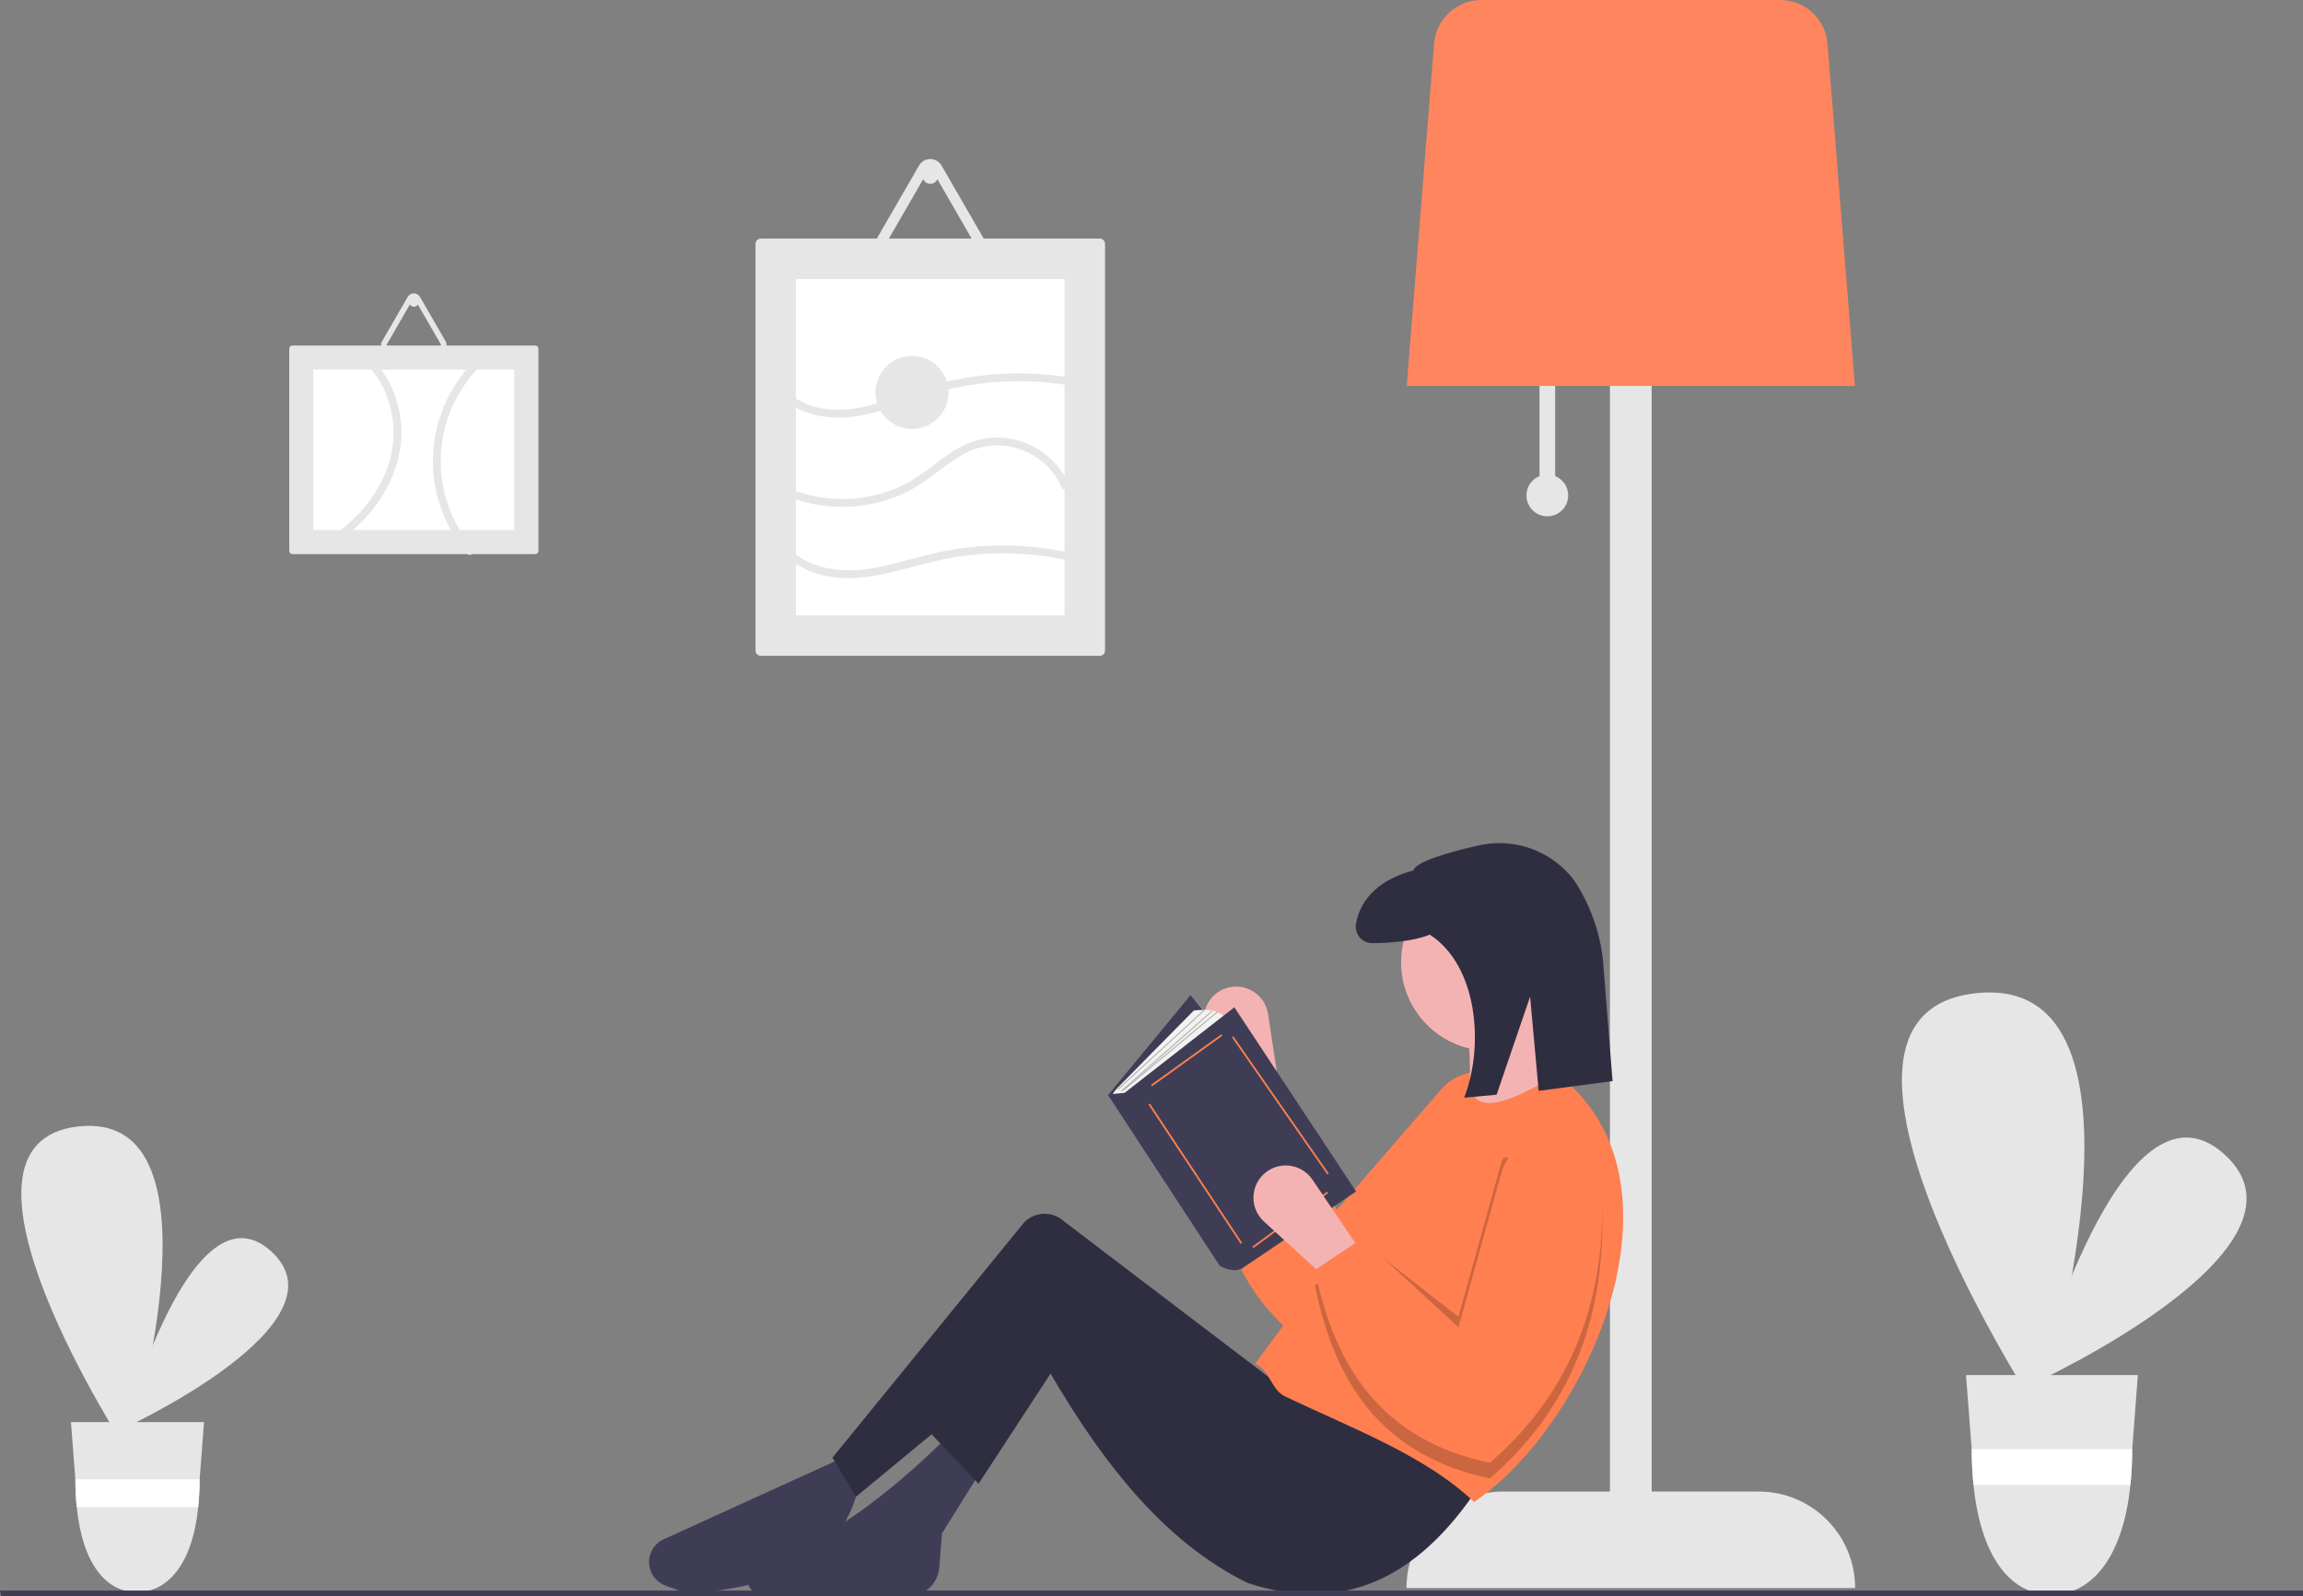 <?xml version="1.0" encoding="utf-8"?>
<!-- Generator: Adobe Illustrator 17.0.0, SVG Export Plug-In . SVG Version: 6.00 Build 0)  -->
<!DOCTYPE svg PUBLIC "-//W3C//DTD SVG 1.1//EN" "http://www.w3.org/Graphics/SVG/1.1/DTD/svg11.dtd">
<svg version="1.1" id="a90b5256-b423-42d1-825d-5fdc0dc55c5f"
	 xmlns="http://www.w3.org/2000/svg" xmlns:xlink="http://www.w3.org/1999/xlink" x="0px" y="0px" width="882.951px"
	 height="612.148px" viewBox="0 0 882.951 612.148" enable-background="new 0 0 882.951 612.148" xml:space="preserve">
<rect x="0" y="0" width="882.951" height="612.148" fill="#808080" stroke="none"/>
<path fill="#E6E6E6" d="M780.055,530.318c0,0,112.306-51.7,72.853-87.552S780.055,530.318,780.055,530.318z"/>
<path fill="#E6E6E6" d="M782.01,542.382c0,0,51.62-169.607-24.392-161.495S782.01,542.382,782.01,542.382z"/>
<path fill="#E6E6E6" d="M819.646,527.34l-2.167,28.372l-0.034,0.49c0.002,4.43-0.222,8.858-0.671,13.266
	c-2.94,28.939-15.579,42.128-30.349,42.128c-14.77,0-26.858-13.189-29.799-42.128c-0.449-4.408-0.673-8.835-0.671-13.266
	l-0.017-0.396l-0.009-0.095l-2.175-28.372H819.646z"/>
<path fill="#FFFFFF" d="M755.931,555.711l0.009,0.095l0.017,0.396c-0.002,4.43,0.222,8.858,0.671,13.266h60.148
	c0.449-4.408,0.673-8.835,0.671-13.266l0.034-0.49H755.931z"/>
<path fill="#E6E6E6" d="M47.567,547.669c0,0,86.949-40.027,56.404-67.784S47.567,547.669,47.567,547.669z"/>
<path fill="#E6E6E6" d="M49.08,557.009c0,0,39.965-131.312-18.885-125.032S49.08,557.009,49.08,557.009z"/>
<path fill="#E6E6E6" d="M78.219,545.363l-1.677,21.966l-0.027,0.379c0.002,3.43-0.172,6.858-0.519,10.271
	c-2.276,22.405-12.061,32.616-23.497,32.616s-20.794-10.211-23.071-32.616c-0.348-3.412-0.521-6.841-0.519-10.271l-0.013-0.306
	l-0.007-0.073l-1.684-21.966H78.219z"/>
<path fill="#FFFFFF" d="M28.89,567.329l0.007,0.073l0.013,0.306c-0.002,3.43,0.172,6.858,0.519,10.271h46.567
	c0.347-3.412,0.521-6.841,0.519-10.271l0.027-0.379H28.89z"/>
<path fill="#E6E6E6" d="M590.235,182.587V144h6v38.587c4.096,1.657,6.073,6.32,4.416,10.416s-6.32,6.073-10.416,4.416
	c-4.096-1.657-6.073-6.32-4.416-10.416C586.632,184.994,588.225,183.4,590.235,182.587z"/>
<path fill="#E6E6E6" d="M576.235,572h41V74h16v498h41c20.435,0,37,16.565,37,37v0v0h-172v0C539.235,588.565,555.8,572,576.235,572
	C576.235,572,576.235,572,576.235,572z"/>
<path fill="#FF855F" d="M711.152,148H539.318l10.508-131.34c0.796-9.387,8.625-16.615,18.046-16.66h114.727
	c9.421,0.045,17.25,7.273,18.046,16.66L711.152,148z"/>
<path fill="#F4B3B3" d="M471.896,378.52L471.896,378.52c6.739-1.121,13.111,3.434,14.232,10.173
	c0.009,0.055,0.018,0.111,0.026,0.166l4.838,31.749l-16.46,4.366l-12.061-29.581c-2.579-6.326,0.458-13.545,6.784-16.125
	C470.105,378.921,470.991,378.67,471.896,378.52z"/>
<path fill="#FF7F50" d="M472.204,420.548c-9.135,36.302-5.203,69.506,28.812,95.576c40.799-11.247,67.935-38.382,84.491-77.818
	c4.208-10.024-0.507-21.561-10.531-25.769c-0.272-0.114-0.546-0.222-0.822-0.324l0,0c-7.678-2.823-16.302-0.6-21.659,5.582
	L512.464,464l-18.78-46.589L472.204,420.548z"/>
<path fill="#3F3D56" d="M263.163,611.007c37.253-1.979,60.395-14.77,66-41l-6-11l-68.695,31.294
	c-4.829,2.2-6.961,7.898-4.761,12.728c1.065,2.339,3.023,4.153,5.436,5.038L263.163,611.007z"/>
<path fill="#3F3D56" d="M291.948,611.27c19.356-0.586,37.97-0.404,55.608,0.79c6.439,0.44,12.033-4.382,12.547-10.816l1.059-13.237
	l15-24l-13-13c-21.847,21.759-45.807,40.035-74.263,50.899c-2.338,1.602-2.935,4.796-1.333,7.134
	C288.553,610.48,290.204,611.32,291.948,611.27z"/>
<path fill="#2F2E41" d="M397.163,517.007c24.716,44.226,49.025,74.04,81,90c39.339,12.984,68.09-4.218,90.5-39.5l-65-43l-9.5,9.5
	l-86.098-65.518c-4.377-4.144-11.275-3.991-15.464,0.344l-73.438,90.174l9,15L397.163,517.007z"/>
<polygon fill="#2F2E41" points="375.163,569.007 409.163,517.007 401.163,502.007 356.163,549.007 "/>
<circle fill="#F4B3B3" cx="571.163" cy="369.007" r="34"/>
<path fill="#F4B3B3" d="M562.163,432.007l38-13c-5.623-8.936-8.088-19.499-7-30h-31C563.926,404.265,564.19,418.737,562.163,432.007
	z"/>
<path fill="#FF7F50" d="M481.163,523.007c5.697,2.339,6.113,9.923,11.5,12.5c26.039,12.459,53.589,22.568,72.5,40.5
	c44.193-30.01,85.155-123.217,32-164c-18.144,10.617-34.351,18.215-34,0L481.163,523.007z"/>
<path opacity="0.2" enable-background="new    " d="M504.163,483.007l18.5-6.5l36.5,28.5l16.362-58.903
	c1.135-4.085,2.974-2.015,5.614,0.823c7.97-7.377,20.412-6.896,27.789,1.074c3.159,3.413,5.007,7.836,5.214,12.483
	c1.946,42.726-10.938,78.874-42.978,106.523c-41.907-8.973-59.692-37.286-67-74l1.981-1.321
	C505.414,488.849,504.754,485.956,504.163,483.007z"/>
<path fill="#2F2E41" d="M566.588,324.281c-11.215,2.562-23.98,6.193-24.696,9.567c-11.537,2.907-20.245,9.871-22.023,20.487
	c-0.561,3.466,1.794,6.731,5.26,7.292c0.37,0.06,0.744,0.087,1.118,0.081c6.274-0.081,15.693-0.682,21.912-3.279
	c18.067,11.641,21.099,41.918,13.209,62.528l12.416-1.138l12.845-37.602l3.281,36.124l28.333-3.746l-3.649-46.065
	c-1.122-10.857-4.816-21.29-10.778-30.433c-0.619-0.918-1.297-1.796-2.028-2.627C593.007,325.548,579.486,321.25,566.588,324.281z"
	/>
<polygon fill="#3F3D56" points="502.666,438.428 471.549,475.011 424.873,419.925 456.411,381.659 "/>
<path fill="#F2F2F2" d="M432.863,421.187l37.004-30.276c-2.103-5.046-12.195-3.364-12.195-3.364l-28.966,29.366
	c-1.009,1.023-1.874,2.178-2.571,3.433l0,0L432.863,421.187z"/>
<path fill="#3F3D56" d="M431.181,419.084l42.05-32.799l46.676,70.645l-43.943,29.646c-4.205,1.682-8.41-1.262-8.41-1.262
	l-42.891-65.599L431.181,419.084z"/>
<rect x="454.388" y="389.898" transform="matrix(0.584 0.812 -0.812 0.584 519.46 -200.001)" fill="#FF7F50" width="0.681" height="33.143"/>
<rect x="426.079" y="449.651" transform="matrix(0.552 0.834 -0.834 0.552 580.701 -180.333)" fill="#FF7F50" width="64.029" height="0.682"/>
<rect x="493.915" y="450.117" transform="matrix(0.593 0.805 -0.805 0.593 578.194 -207.518)" fill="#FF7F50" width="0.682" height="35.492"/>
<rect x="459.082" y="423.579" transform="matrix(0.571 0.821 -0.821 0.571 558.498 -221.33)" fill="#FF7F50" width="64.041" height="0.681"/>
<rect x="445.085" y="379.972" transform="matrix(0.676 0.737 -0.737 0.676 440.782 -197.71)" fill="#B3B3B3" width="0.42" height="45.164"/>
<rect x="447.103" y="379.705" transform="matrix(0.662 0.75 -0.75 0.662 453.315 -199.081)" fill="#B3B3B3" width="0.421" height="46.389"/>
<rect x="448.611" y="379.712" transform="matrix(0.64 0.768 -0.768 0.64 471.173 -199.716)" fill="#B3B3B3" width="0.421" height="46.997"/>
<path fill="#F4B3B3" d="M485.87,449.168L485.87,449.168c5.608-3.901,13.317-2.518,17.219,3.09c0.032,0.046,0.064,0.092,0.095,0.139
	l17.98,26.61l-13,11l-23.576-21.555c-5.042-4.61-5.392-12.434-0.782-17.476C484.423,450.298,485.116,449.692,485.87,449.168z"/>
<path fill="#FF7F50" d="M504.163,487.007c7.308,36.714,25.093,65.027,67,74c32.04-27.65,44.925-63.797,42.978-106.523
	c-0.495-10.86-9.7-19.262-20.56-18.767c-0.294,0.013-0.588,0.033-0.882,0.06l0,0c-8.147,0.741-14.985,6.445-17.175,14.327
	l-16.362,58.903l-36.937-34.042L504.163,487.007z"/>
<polygon fill="#3F3D56" points="0.395,612.148 882.951,612.148 882.951,609.966 0,609.966 "/>
<path fill="#E6E6E6" d="M421.663,91.507c1.104,0.001,1.999,0.896,2,2v156c-0.001,1.104-0.896,1.999-2,2h-130
	c-1.104-0.001-1.999-0.896-2-2v-156c0.001-1.104,0.896-1.999,2-2L421.663,91.507z"/>
<path fill="#FFFFFF" d="M408.163,236.007h-103v-129h103V236.007z"/>
<path fill="#E6E6E6" d="M205.23,132.507c0.659,0.001,1.193,0.535,1.194,1.194v77.612c-0.001,0.659-0.535,1.193-1.194,1.194h-93.134
	c-0.659-0.001-1.193-0.535-1.194-1.194v-77.612c0.001-0.659,0.535-1.193,1.194-1.194L205.23,132.507z"/>
<path fill="#FFFFFF" d="M197.17,141.761v61.493h-77.015v-61.493H197.17z"/>
<path fill="#E6E6E6" d="M338.476,102.507h36.373c2.755,0.011,4.997-2.214,5.008-4.969c0.003-0.889-0.231-1.763-0.678-2.531
	l-18.187-31.5c-0.015-0.026-0.03-0.052-0.045-0.078c-0.806-1.359-2.214-2.25-3.787-2.398l-0.026-0.002
	c-0.155-0.014-0.313-0.021-0.472-0.021c-1.789-0.011-3.445,0.945-4.33,2.5l-18.187,31.5c-1.381,2.392-0.561,5.45,1.831,6.83
	C336.737,102.276,337.599,102.507,338.476,102.507L338.476,102.507z M375.853,97.502c-0.002,0.177-0.049,0.351-0.138,0.505
	c-0.176,0.312-0.508,0.504-0.866,0.5h-36.373c-0.358,0.004-0.69-0.188-0.866-0.5c-0.089-0.153-0.136-0.327-0.138-0.504
	c0.001-0.174,0.049-0.345,0.138-0.495l18.187-31.5c0.276-0.478,0.888-0.642,1.367-0.366c0.152,0.088,0.278,0.214,0.366,0.366
	l18.187,31.5C375.805,97.157,375.852,97.328,375.853,97.502z"/>
<circle fill="#E6E6E6" cx="356.663" cy="67.507" r="3"/>
<path fill="#E6E6E6" d="M148.803,135.007h19.72c1.494,0.006,2.709-1.2,2.715-2.694c0.002-0.482-0.125-0.956-0.368-1.372
	l-9.86-17.078l-0.025-0.042c-0.437-0.737-1.2-1.22-2.053-1.3l-0.014-0.001c-0.084-0.008-0.17-0.012-0.256-0.012
	c-0.97-0.006-1.868,0.512-2.348,1.355l-9.86,17.078c-0.748,1.297-0.304,2.955,0.993,3.703
	C147.86,134.882,148.327,135.007,148.803,135.007L148.803,135.007z M169.068,132.293c-0.001,0.096-0.027,0.19-0.075,0.274
	c-0.095,0.169-0.275,0.273-0.47,0.271h-19.72c-0.194,0.002-0.374-0.102-0.47-0.271c-0.048-0.083-0.074-0.177-0.075-0.273
	c0.001-0.095,0.026-0.187,0.075-0.268l9.86-17.079c0.15-0.259,0.482-0.348,0.741-0.198c0.082,0.048,0.151,0.116,0.198,0.198
	l9.86,17.078C169.041,132.106,169.067,132.199,169.068,132.293L169.068,132.293z"/>
<circle fill="#E6E6E6" cx="158.663" cy="116.031" r="1.627"/>
<path fill="#E6E6E6" d="M406.985,186.888c-2.905-6.669-8.423-11.849-15.262-14.327c-7.121-2.749-15.087-2.253-21.812,1.357
	c-7.804,4.142-14.042,10.653-21.968,14.617c-7.706,3.818-16.186,5.815-24.786,5.839c-9.737,0.076-19.323-2.412-27.793-7.214
	c-0.701-0.443-0.911-1.37-0.468-2.071c0.421-0.668,1.288-0.895,1.982-0.52c15.593,8.738,34.527,9.086,50.43,0.925
	c7.951-4.169,14.251-10.901,22.351-14.807c6.946-3.371,14.951-3.82,22.231-1.248c8.104,2.718,14.653,8.781,17.988,16.651
	C410.606,187.877,407.705,188.655,406.985,186.888L406.985,186.888z"/>
<path fill="#E6E6E6" d="M409.355,214.931c-16.648-3.717-33.918-3.657-50.54,0.175c-14.766,3.424-30.009,9.585-45.234,4.99
	c-6.802-2.053-13.035-6.158-16.53-12.477c-0.935-1.691,1.655-3.206,2.59-1.514c6.579,11.897,21.992,13.904,34.166,11.952
	c8.134-1.304,15.974-3.92,23.98-5.791c17.213-4.036,35.117-4.114,52.364-0.228C412.036,212.458,411.239,215.351,409.355,214.931
	L409.355,214.931z"/>
<path fill="#E6E6E6" d="M410.436,147.872c-15.963-2.715-32.313-2.133-48.042,1.709c-14.695,3.6-29.059,11.826-44.597,10.405
	c-7.194-0.658-14.316-3.303-19.203-8.807c-1.278-1.439,0.836-3.569,2.121-2.121c4.216,4.747,10.288,7.208,16.519,7.873
	c7.182,0.766,14.238-0.722,21.074-2.836c7.566-2.34,14.917-5.305,22.609-7.239c16.457-4.132,33.597-4.772,50.316-1.877
	C413.133,145.303,412.328,148.195,410.436,147.872L410.436,147.872z"/>
<path fill="#E6E6E6" d="M183.759,140.747c-6.897,7.063-11.655,15.934-13.722,25.587c-3.222,15.56,0.897,31.737,11.168,43.861
	c1.243,1.463-0.869,3.596-2.121,2.121c-6.905-8.136-11.315-18.092-12.699-28.673c-2.043-16.546,3.573-33.121,15.253-45.018
	C182.991,137.245,185.112,139.367,183.759,140.747L183.759,140.747z"/>
<path fill="#E6E6E6" d="M138.748,134.346c9.194,6.743,14.341,17.627,15.065,28.885c0.754,11.714-3.714,23.026-10.907,32.12
	c-4.197,5.237-9.211,9.763-14.848,13.404c-1.62,1.06-3.125-1.536-1.514-2.59c9.185-6.01,17.044-14.546,21.217-24.791
	c4.109-9.828,4.14-20.887,0.087-30.738c-2.248-5.434-5.913-10.166-10.614-13.7C135.693,135.806,137.188,133.202,138.748,134.346
	L138.748,134.346z"/>
<circle fill="#E6E6E6" cx="349.663" cy="150.507" r="14"/>
</svg>
